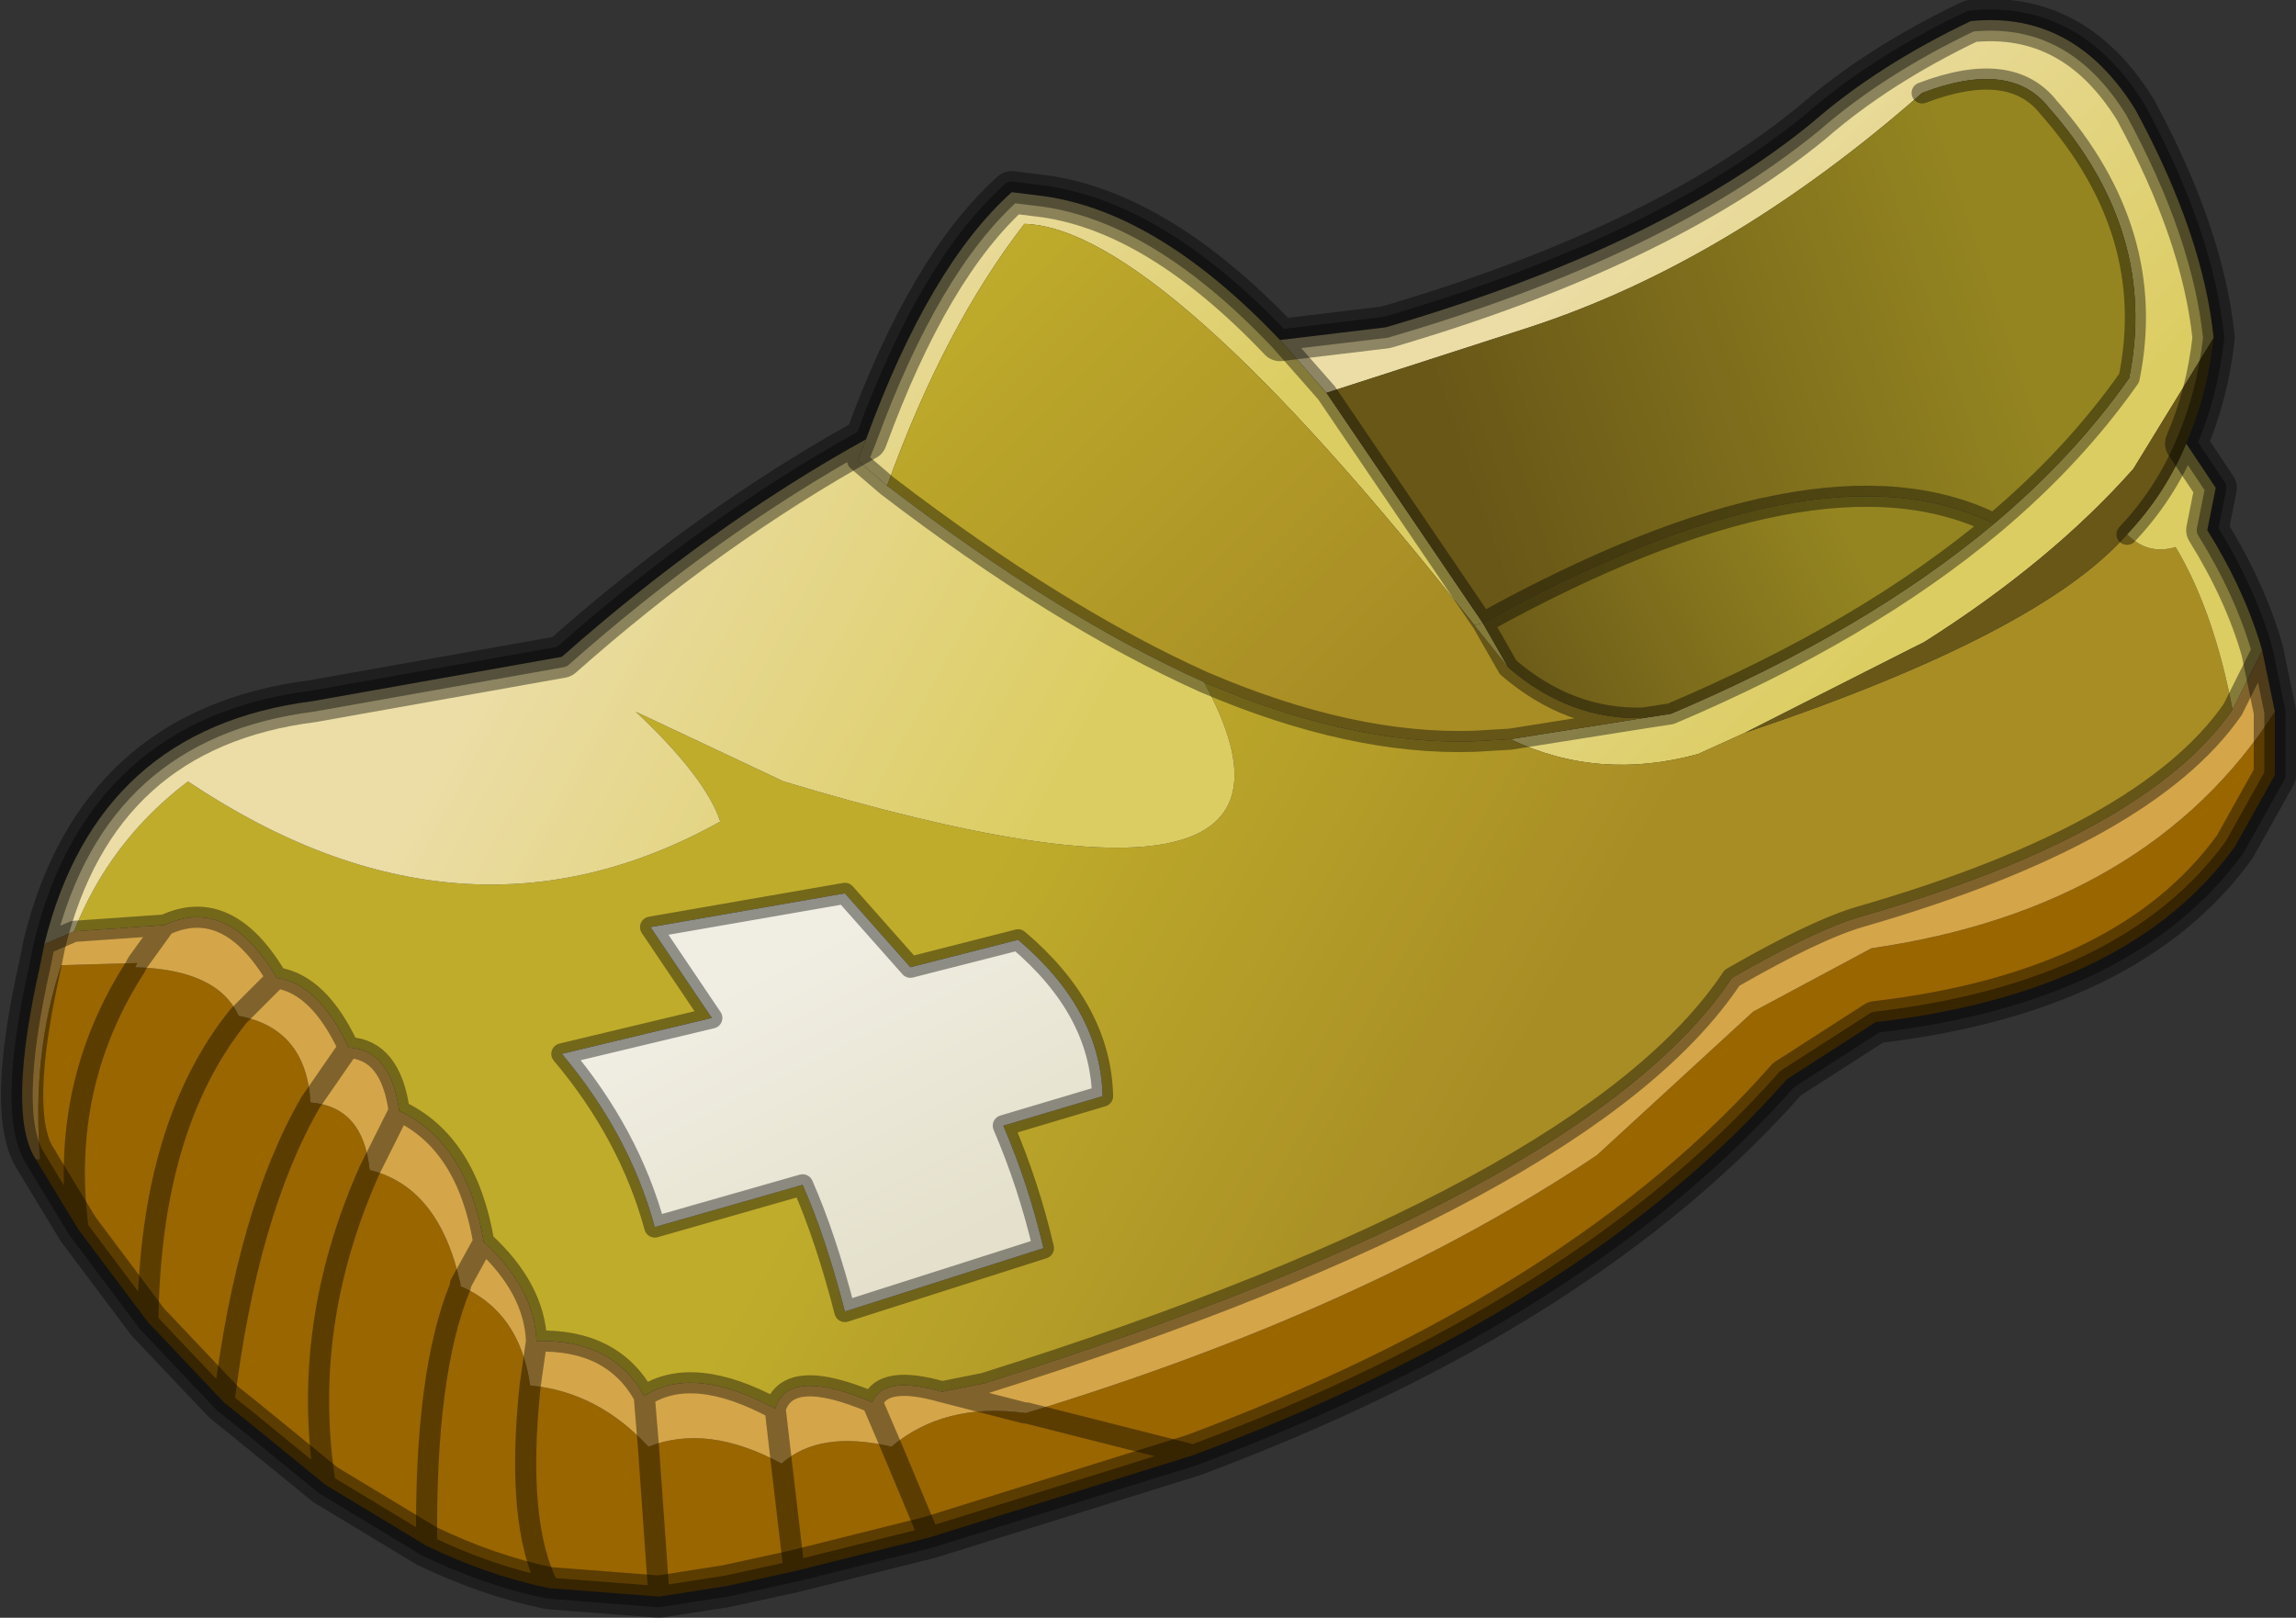 <?xml version="1.0" encoding="UTF-8" standalone="no"?>
<svg xmlns:xlink="http://www.w3.org/1999/xlink" height="38.3px" width="54.35px" xmlns="http://www.w3.org/2000/svg">
  <rect width="100%" height="100%" fill="#333333" stroke="none"/>
  <g transform="matrix(1.0, 0.0, 0.0, 1.0, 27.2, 19.15)">
    <path d="M3.1 -11.1 L5.6 -11.4 Q12.1 -13.3 15.7 -16.25 17.25 -17.6 19.45 -18.65 21.9 -18.9 23.35 -16.55 24.95 -13.6 25.2 -11.15 L23.3 -8.05 Q21.35 -5.85 18.35 -3.95 L18.05 -3.8 14.1 -1.8 13.0 -1.3 Q10.65 -0.65 8.55 -1.65 L11.7 -2.15 12.35 -2.25 Q16.95 -4.2 20.0 -6.75 21.9 -8.35 23.2 -10.2 23.9 -13.65 21.3 -16.6 20.4 -17.75 18.3 -16.95 13.75 -12.95 9.0 -11.4 L4.2 -9.85 3.1 -11.1" fill="url(#gradient0)" fill-rule="evenodd" stroke="none"/>
    <path d="M-6.7 -8.75 Q-5.2 -12.85 -3.25 -14.6 L-2.45 -14.5 Q0.25 -14.1 3.1 -11.1 L4.2 -9.85 7.9 -4.4 7.7 -4.35 Q0.3 -13.75 -2.95 -13.85 -4.85 -11.4 -6.2 -7.65 L-6.9 -8.25 -6.7 -8.75" fill="url(#gradient1)" fill-rule="evenodd" stroke="none"/>
    <path d="M11.7 -2.15 L8.55 -1.65 7.7 -1.6 Q4.8 -1.5 1.3 -3.0 -2.15 -4.55 -6.2 -7.65 -4.85 -11.4 -2.95 -13.85 0.3 -13.75 7.7 -4.35 L8.5 -3.35 Q9.95 -2.1 11.7 -2.15" fill="url(#gradient2)" fill-rule="evenodd" stroke="none"/>
    <path d="M8.55 -1.65 Q10.65 -0.65 13.0 -1.3 L14.1 -1.8 Q21.1 -4.15 23.15 -6.5 23.65 -6.0 24.3 -6.2 25.2 -4.7 25.65 -2.35 23.6 0.6 16.85 2.55 15.8 2.85 13.8 4.0 10.4 9.1 -3.9 13.6 L-4.9 13.8 Q-6.3 13.4 -6.55 14.05 -8.55 13.2 -8.85 14.2 -10.8 13.15 -11.95 13.9 -12.7 12.55 -14.5 12.6 -14.55 11.35 -15.75 10.25 -16.15 7.9 -17.75 7.15 -17.95 5.7 -18.95 5.65 -19.65 4.15 -20.65 4.0 -21.8 2.05 -23.3 2.75 L-25.45 2.9 Q-24.6 0.75 -22.75 -0.65 -16.25 3.7 -10.15 0.3 -10.5 -0.75 -12.15 -2.3 L-8.65 -0.65 Q4.8 3.4 1.3 -3.0 4.8 -1.5 7.7 -1.6 L8.55 -1.65 M-2.5 10.4 Q-2.85 8.9 -3.45 7.5 L-1.1 6.8 Q-1.15 4.75 -3.1 3.1 L-5.65 3.75 -7.2 2.0 -11.8 2.8 -10.35 4.95 -13.9 5.8 Q-12.3 7.7 -11.7 9.9 L-8.2 8.9 Q-7.65 10.15 -7.2 11.9 L-2.5 10.4" fill="url(#gradient3)" fill-rule="evenodd" stroke="none"/>
    <path d="M24.55 -8.65 L25.25 -7.6 25.05 -6.6 Q25.95 -5.15 26.35 -3.75 L25.65 -2.35 Q25.2 -4.7 24.3 -6.2 23.65 -6.0 23.15 -6.5 24.05 -7.45 24.55 -8.65 M8.5 -3.35 L7.7 -4.35 7.9 -4.4 8.5 -3.35" fill="#dccd63" fill-rule="evenodd" stroke="none"/>
    <path d="M20.0 -6.75 Q16.95 -4.2 12.35 -2.25 L11.7 -2.15 Q9.95 -2.1 8.5 -3.35 L7.9 -4.4 Q15.85 -8.8 20.0 -6.75" fill="url(#gradient4)" fill-rule="evenodd" stroke="none"/>
    <path d="M4.2 -9.85 L9.0 -11.4 Q13.75 -12.95 18.3 -16.95 20.4 -17.75 21.3 -16.6 23.9 -13.65 23.2 -10.2 21.9 -8.35 20.0 -6.75 15.85 -8.8 7.9 -4.4 L4.2 -9.85" fill="url(#gradient5)" fill-rule="evenodd" stroke="none"/>
    <path d="M25.2 -11.15 Q25.05 -9.8 24.55 -8.65 24.05 -7.45 23.15 -6.5 21.1 -4.15 14.1 -1.8 L18.05 -3.8 18.35 -3.95 Q21.35 -5.85 23.3 -8.05 L25.2 -11.15" fill="#685717" fill-rule="evenodd" stroke="none"/>
    <path d="M26.65 -2.3 L26.65 -0.8 25.7 0.9 Q23.2 4.35 17.2 5.05 L15.1 6.4 Q10.3 11.85 1.05 15.3 L-5.2 17.25 -8.4 18.05 -10.0 18.4 -11.6 18.65 -14.2 18.45 Q-15.65 18.15 -17.1 17.45 L-19.5 16.0 -21.4 14.45 -21.9 14.05 -23.7 12.15 -25.35 9.95 -26.2 8.55 -26.35 8.3 -26.25 8.3 Q-26.45 5.8 -25.75 3.7 L-23.95 3.65 -24.0 3.75 Q-22.05 3.8 -21.55 4.9 -23.65 7.5 -23.7 12.15 -23.65 7.5 -21.55 4.9 -19.95 5.2 -19.85 6.95 -18.6 7.05 -18.45 8.55 -16.8 8.95 -16.3 11.25 L-16.3 11.3 Q-14.9 11.9 -14.65 13.65 -15.0 16.95 -14.2 18.45 -15.0 16.95 -14.65 13.65 -13.05 13.8 -11.85 15.1 L-11.6 18.65 -11.85 15.1 Q-10.45 14.55 -8.7 15.5 -7.8 14.7 -6.1 15.1 L-5.2 17.25 -6.1 15.1 Q-4.85 14.05 -2.95 14.3 L-2.9 14.3 Q5.15 11.85 10.6 8.2 L14.3 4.8 17.1 3.3 Q23.65 2.35 26.65 -2.3 M-21.9 14.05 Q-21.35 9.55 -19.85 6.95 -21.35 9.55 -21.9 14.05 M-19.5 16.0 Q-20.1 12.25 -18.45 8.55 -20.1 12.25 -19.5 16.0 M-8.4 18.05 L-8.7 15.5 -8.4 18.05 M-17.1 17.45 Q-17.15 13.35 -16.3 11.3 -17.15 13.35 -17.1 17.45 M-25.35 9.95 Q-25.8 6.55 -24.0 3.75 -25.8 6.55 -25.35 9.95 M1.05 15.3 L-2.9 14.3 1.05 15.3" fill="#996600" fill-rule="evenodd" stroke="none"/>
    <path d="M26.35 -3.75 L26.65 -2.3 Q23.65 2.35 17.1 3.3 L14.3 4.8 10.6 8.2 Q5.15 11.85 -2.9 14.3 L-2.95 14.3 -4.9 13.8 -2.95 14.3 Q-4.85 14.05 -6.1 15.1 -7.8 14.7 -8.7 15.5 L-8.85 14.2 -8.7 15.5 Q-10.45 14.55 -11.85 15.1 -13.05 13.8 -14.65 13.65 -14.9 11.9 -16.3 11.3 L-16.3 11.25 -15.75 10.25 -16.3 11.25 Q-16.8 8.95 -18.45 8.55 -18.6 7.05 -19.85 6.95 L-18.95 5.65 -19.85 6.95 Q-19.95 5.2 -21.55 4.9 -22.05 3.8 -24.0 3.75 L-23.95 3.65 -23.3 2.75 -23.95 3.65 -25.75 3.7 Q-26.45 5.8 -26.25 8.3 L-26.35 8.3 Q-27.05 7.25 -26.25 3.7 L-26.15 3.2 -25.45 2.9 -23.3 2.75 Q-21.8 2.05 -20.65 4.0 L-21.55 4.9 -20.65 4.0 Q-19.65 4.15 -18.95 5.65 -17.95 5.7 -17.75 7.15 L-18.45 8.55 -17.75 7.15 Q-16.15 7.9 -15.75 10.25 -14.55 11.35 -14.5 12.6 L-14.65 13.65 -14.5 12.6 Q-12.7 12.55 -11.95 13.9 L-11.85 15.1 -11.95 13.9 Q-10.8 13.15 -8.85 14.2 -8.55 13.2 -6.55 14.05 L-6.1 15.1 -6.55 14.05 Q-6.3 13.4 -4.9 13.8 L-3.9 13.6 Q10.4 9.1 13.8 4.0 15.8 2.85 16.85 2.55 23.6 0.6 25.65 -2.35 L26.35 -3.75" fill="#d5a54a" fill-rule="evenodd" stroke="none"/>
    <path d="M-26.15 3.2 Q-24.9 -1.9 -19.8 -2.55 L-13.9 -3.6 Q-10.4 -6.7 -6.7 -8.75 L-6.9 -8.25 -6.2 -7.65 Q-2.15 -4.55 1.3 -3.0 4.8 3.4 -8.65 -0.65 L-12.15 -2.3 Q-10.5 -0.75 -10.15 0.3 -16.25 3.7 -22.75 -0.65 -24.6 0.75 -25.45 2.9 L-26.15 3.2" fill="url(#gradient6)" fill-rule="evenodd" stroke="none"/>
    <path d="M-2.5 10.4 L-7.2 11.9 Q-7.65 10.15 -8.2 8.9 L-11.7 9.9 Q-12.3 7.7 -13.9 5.8 L-10.35 4.95 -11.8 2.8 -7.2 2.0 -5.65 3.75 -3.1 3.1 Q-1.15 4.75 -1.1 6.8 L-3.45 7.5 Q-2.85 8.9 -2.5 10.4" fill="url(#gradient7)" fill-rule="evenodd" stroke="none"/>
    <path d="M3.1 -11.1 L5.6 -11.4 Q12.1 -13.3 15.7 -16.25 17.25 -17.6 19.45 -18.65 21.9 -18.9 23.35 -16.55 24.95 -13.6 25.2 -11.15 25.05 -9.8 24.55 -8.65 L25.25 -7.6 25.05 -6.6 Q25.95 -5.15 26.35 -3.75 L26.65 -2.3 26.65 -0.8 25.7 0.9 Q23.2 4.35 17.2 5.05 L15.1 6.4 Q10.3 11.85 1.05 15.3 L-5.2 17.25 -8.4 18.05 -10.0 18.4 -11.6 18.65 -14.2 18.45 Q-15.65 18.15 -17.1 17.45 L-19.5 16.0 -21.4 14.45 -21.9 14.05 -23.7 12.15 -25.35 9.95 -26.2 8.55 -26.35 8.3 Q-27.05 7.25 -26.25 3.7 L-26.15 3.2 Q-24.9 -1.9 -19.8 -2.55 L-13.9 -3.6 Q-10.4 -6.7 -6.7 -8.75 -5.2 -12.85 -3.25 -14.6 L-2.45 -14.5 Q0.25 -14.1 3.1 -11.1 L4.2 -9.85 7.9 -4.4 8.5 -3.35 Q9.95 -2.1 11.7 -2.15 L8.55 -1.65 7.7 -1.6 Q4.8 -1.5 1.3 -3.0 -2.15 -4.55 -6.2 -7.65 L-6.9 -8.25 -6.7 -8.75 M18.3 -16.95 Q20.4 -17.75 21.3 -16.6 23.9 -13.65 23.2 -10.2 21.9 -8.35 20.0 -6.75 16.95 -4.2 12.35 -2.25 L11.7 -2.15 M20.0 -6.75 Q15.85 -8.8 7.9 -4.4 M23.15 -6.5 Q24.05 -7.45 24.55 -8.65 M26.35 -3.75 L25.65 -2.35 Q23.6 0.6 16.85 2.55 15.8 2.85 13.8 4.0 10.4 9.1 -3.9 13.6 L-4.9 13.8 -2.95 14.3 -2.9 14.3 1.05 15.3 M-2.5 10.4 L-7.2 11.9 Q-7.65 10.15 -8.2 8.9 L-11.7 9.9 Q-12.3 7.7 -13.9 5.8 L-10.35 4.95 -11.8 2.8 -7.2 2.0 -5.65 3.75 -3.1 3.1 Q-1.15 4.75 -1.1 6.8 L-3.45 7.5 Q-2.85 8.9 -2.5 10.4 M-18.45 8.55 L-17.75 7.15 Q-17.95 5.7 -18.95 5.65 L-19.85 6.95 Q-21.35 9.55 -21.9 14.05 M-16.3 11.25 L-16.3 11.3 Q-17.15 13.35 -17.1 17.45 M-14.65 13.65 L-14.5 12.6 Q-14.55 11.35 -15.75 10.25 L-16.3 11.25 M-18.45 8.55 Q-20.1 12.25 -19.5 16.0 M-15.75 10.25 Q-16.15 7.9 -17.75 7.15 M-14.65 13.65 Q-15.0 16.95 -14.2 18.45 M-11.85 15.1 L-11.95 13.9 Q-12.7 12.55 -14.5 12.6 M-11.85 15.1 L-11.6 18.65 M-6.55 14.05 Q-8.55 13.2 -8.85 14.2 L-8.7 15.5 -8.4 18.05 M-6.1 15.1 L-6.55 14.05 Q-6.3 13.4 -4.9 13.8 M-6.1 15.1 L-5.2 17.25 M-8.85 14.2 Q-10.8 13.15 -11.95 13.9 M-20.65 4.0 Q-21.8 2.05 -23.3 2.75 L-23.95 3.65 -24.0 3.75 Q-25.8 6.55 -25.35 9.95 M-21.55 4.9 L-20.65 4.0 Q-19.65 4.15 -18.95 5.65 M-26.15 3.2 L-25.45 2.9 -23.3 2.75 M-21.55 4.9 Q-23.65 7.5 -23.7 12.15" fill="none" stroke="#000000" stroke-linecap="round" stroke-linejoin="round" stroke-opacity="0.4" stroke-width="0.5"/>
    <path d="M19.45 -18.65 Q21.9 -18.9 23.35 -16.55 24.95 -13.6 25.2 -11.15 25.05 -9.8 24.55 -8.65 L25.25 -7.6 25.05 -6.6 Q25.95 -5.15 26.35 -3.75 L26.65 -2.3 26.65 -0.8 25.7 0.9 Q23.2 4.35 17.2 5.05 L15.1 6.4 Q10.3 11.85 1.05 15.3 L-5.2 17.25 -8.4 18.05 -10.0 18.4 -11.6 18.65 -14.2 18.45 Q-15.65 18.15 -17.1 17.45 L-19.5 16.0 -21.4 14.45 -21.9 14.05 -23.7 12.15 -25.35 9.95 -26.2 8.55 -26.35 8.3 Q-27.05 7.25 -26.25 3.7 L-26.15 3.2 Q-24.9 -1.9 -19.8 -2.55 L-13.9 -3.6 Q-10.4 -6.7 -6.7 -8.75 -5.2 -12.85 -3.25 -14.6 L-2.45 -14.5 Q0.25 -14.1 3.1 -11.1 L5.6 -11.4 Q12.1 -13.3 15.7 -16.25 17.25 -17.6 19.45 -18.65 Z" fill="none" stroke="#000000" stroke-linecap="round" stroke-linejoin="round" stroke-opacity="0.4" stroke-width="1.0"/>
  </g>
  <defs>
    <linearGradient gradientTransform="matrix(-0.005, -0.005, 0.009, -0.009, 15.1, -10.0)" gradientUnits="userSpaceOnUse" id="gradient0" spreadMethod="pad" x1="-819.2" x2="819.2">
      <stop offset="0.0" stop-color="#dccd63"/>
      <stop offset="0.988" stop-color="#ebdda5"/>
    </linearGradient>
    <linearGradient gradientTransform="matrix(-0.004, -0.004, 0.004, -0.004, -2.85, -10.55)" gradientUnits="userSpaceOnUse" id="gradient1" spreadMethod="pad" x1="-819.2" x2="819.2">
      <stop offset="0.0" stop-color="#dccd63"/>
      <stop offset="0.988" stop-color="#ebdda5"/>
    </linearGradient>
    <linearGradient gradientTransform="matrix(-0.006, -0.006, 0.004, -0.004, -0.1, -7.7)" gradientUnits="userSpaceOnUse" id="gradient2" spreadMethod="pad" x1="-819.2" x2="819.2">
      <stop offset="0.0" stop-color="#a88d25"/>
      <stop offset="0.988" stop-color="#bfac2b"/>
    </linearGradient>
    <linearGradient gradientTransform="matrix(-0.007, -0.004, 0.011, -0.019, 3.2, 2.3)" gradientUnits="userSpaceOnUse" id="gradient3" spreadMethod="pad" x1="-819.2" x2="819.2">
      <stop offset="0.0" stop-color="#a88d25"/>
      <stop offset="0.988" stop-color="#bfac2b"/>
    </linearGradient>
    <linearGradient gradientTransform="matrix(-0.005, 0.003, -0.001, -0.002, 12.25, -4.35)" gradientUnits="userSpaceOnUse" id="gradient4" spreadMethod="pad" x1="-819.2" x2="819.2">
      <stop offset="0.0" stop-color="#948521"/>
      <stop offset="0.988" stop-color="#685717"/>
    </linearGradient>
    <linearGradient gradientTransform="matrix(-0.008, 0.002, -0.002, -0.006, 13.6, -10.4)" gradientUnits="userSpaceOnUse" id="gradient5" spreadMethod="pad" x1="-819.2" x2="819.2">
      <stop offset="0.0" stop-color="#948521"/>
      <stop offset="0.988" stop-color="#685717"/>
    </linearGradient>
    <linearGradient gradientTransform="matrix(-0.007, -0.004, 0.006, -0.011, -10.45, 0.7)" gradientUnits="userSpaceOnUse" id="gradient6" spreadMethod="pad" x1="-819.2" x2="819.2">
      <stop offset="0.0" stop-color="#dccd63"/>
      <stop offset="0.988" stop-color="#ebdda5"/>
    </linearGradient>
    <linearGradient gradientTransform="matrix(0.003, 0.004, -0.006, 0.003, -6.8, 7.05)" gradientUnits="userSpaceOnUse" id="gradient7" spreadMethod="pad" x1="-819.2" x2="819.2">
      <stop offset="0.0" stop-color="#f0eee3"/>
      <stop offset="0.988" stop-color="#e4e0cb"/>
    </linearGradient>
  </defs>
</svg>
